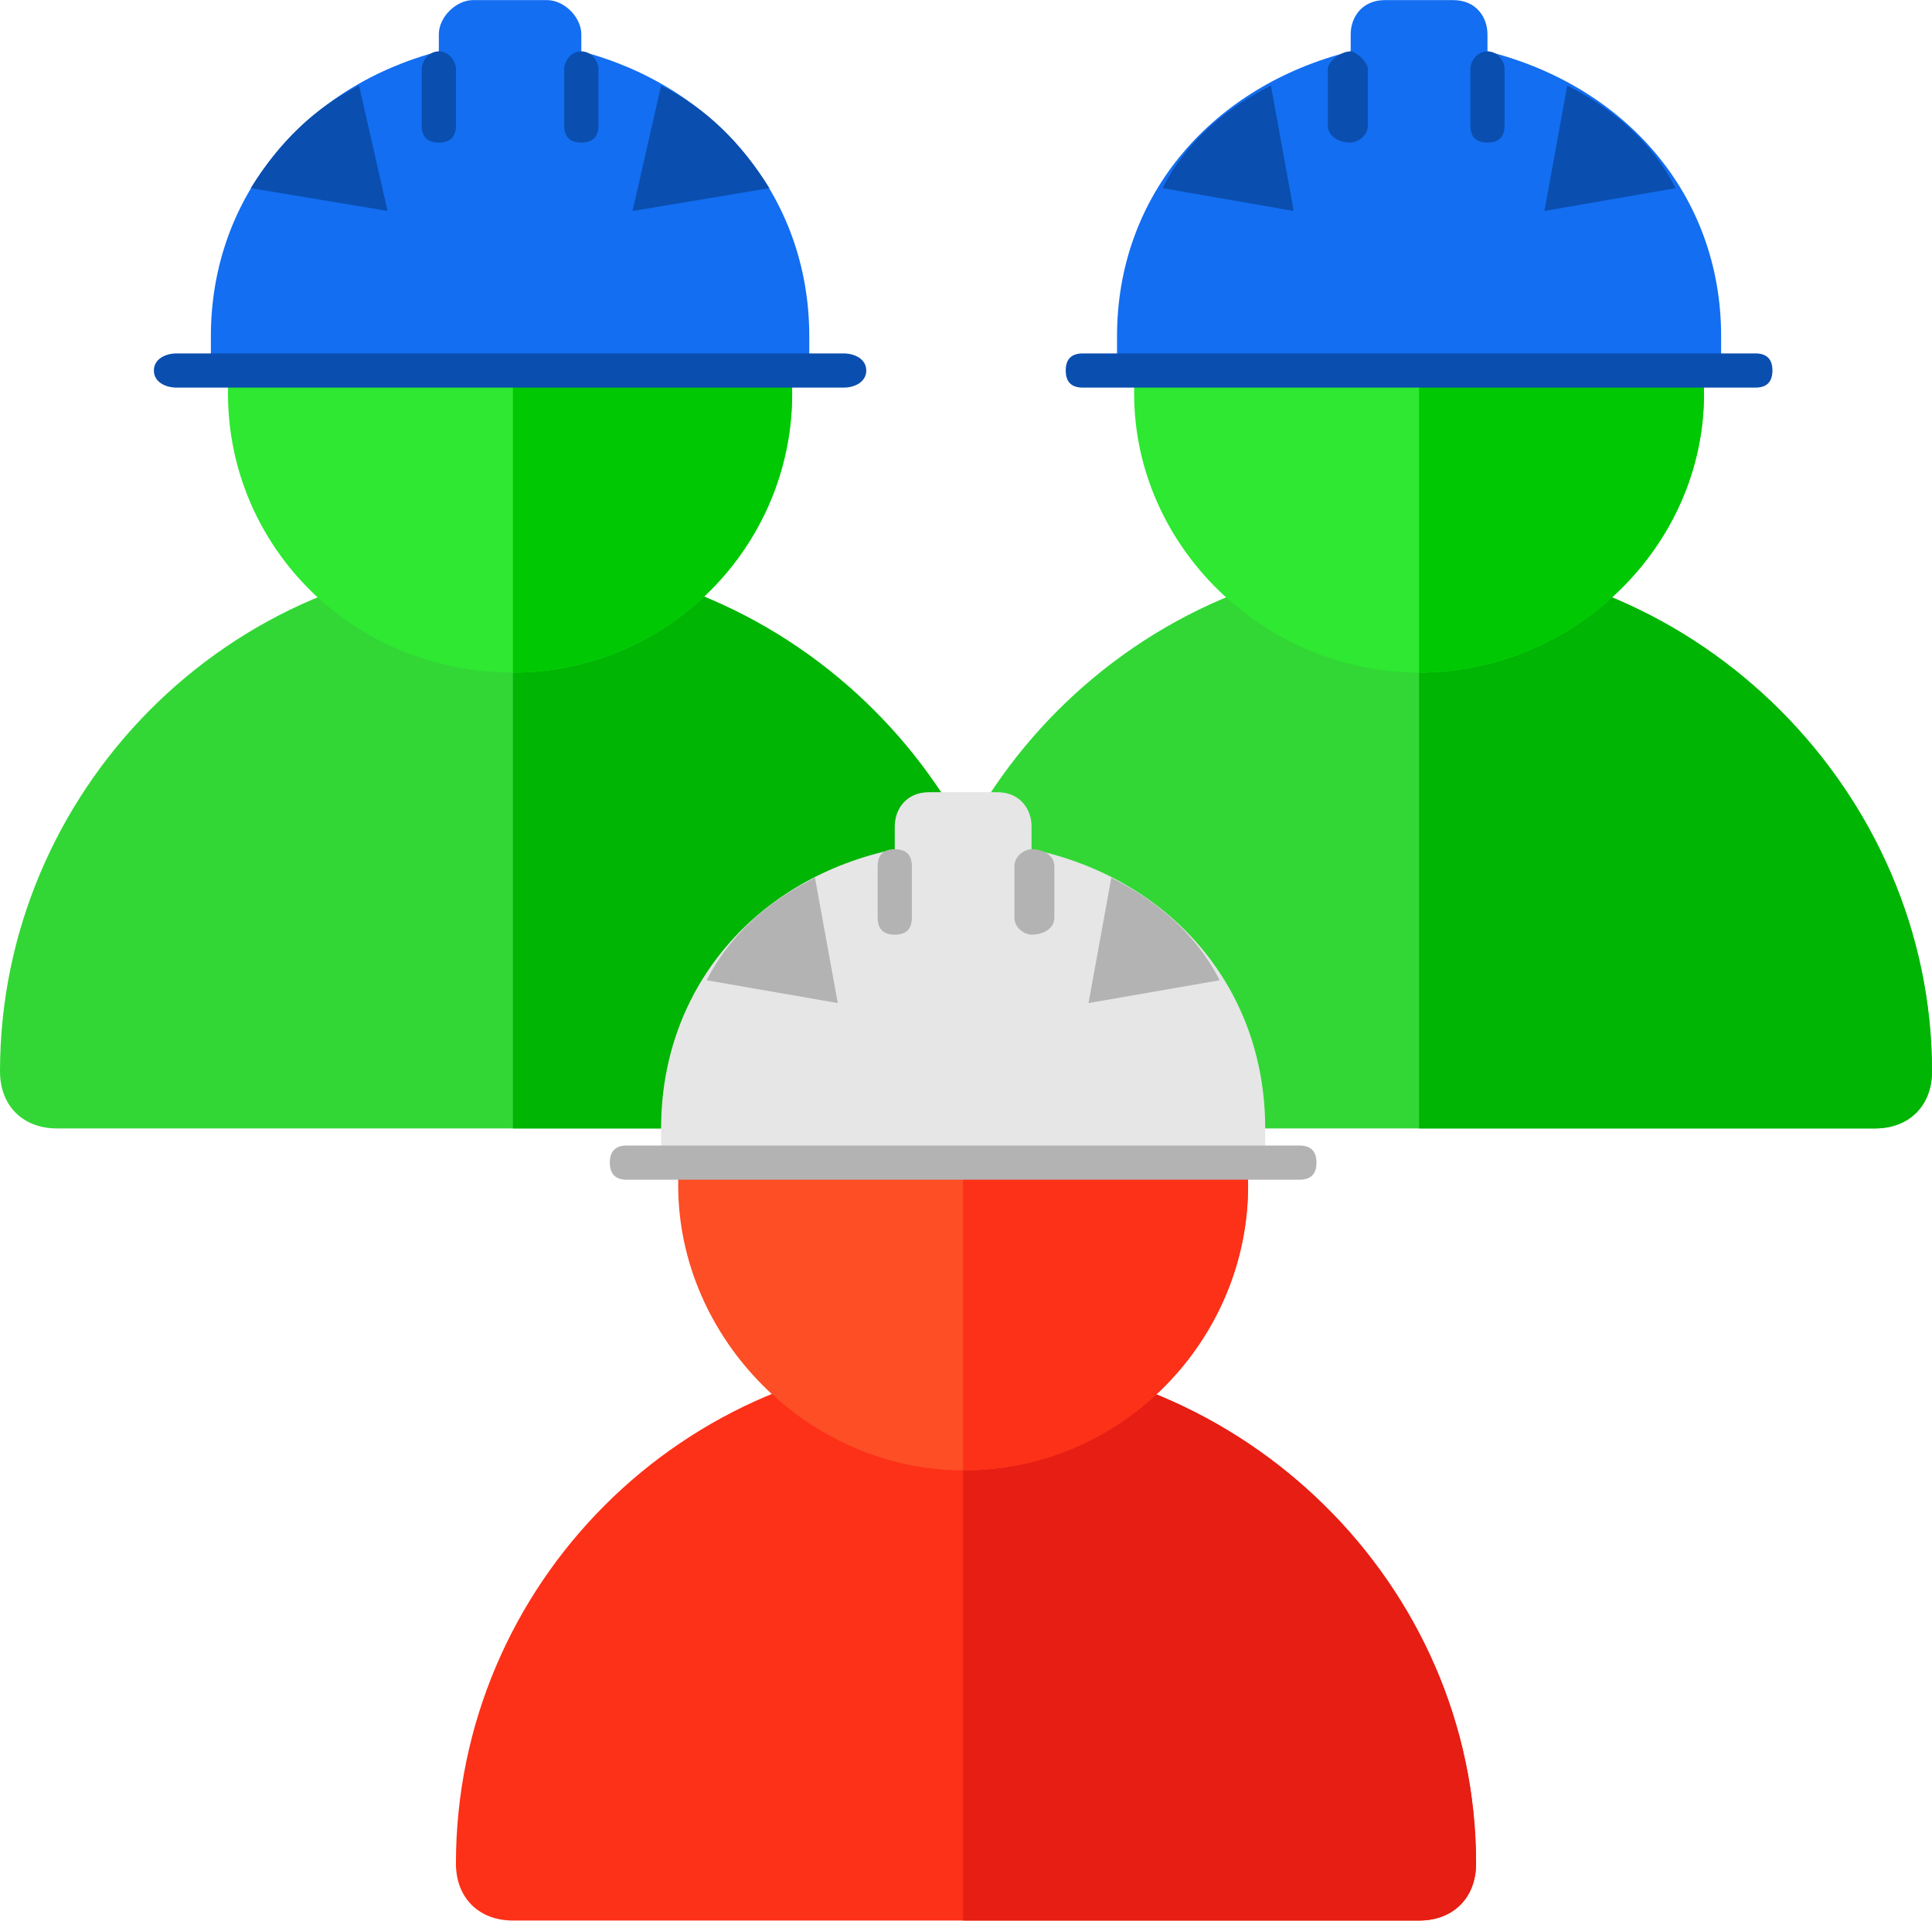 <?xml version="1.0" encoding="UTF-8"?>
<!DOCTYPE svg PUBLIC "-//W3C//DTD SVG 1.1//EN" "http://www.w3.org/Graphics/SVG/1.1/DTD/svg11.dtd">
<!-- Creator: CorelDRAW X7 -->
<svg xmlns="http://www.w3.org/2000/svg" xml:space="preserve" width="14.69mm" height="14.605mm" version="1.1" style="shape-rendering:geometricPrecision; text-rendering:geometricPrecision; image-rendering:optimizeQuality; fill-rule:evenodd; clip-rule:evenodd"
viewBox="0 0 339 337"
 xmlns:xlink="http://www.w3.org/1999/xlink">
 <defs>
  <style type="text/css">
   <![CDATA[
    .fil1 {fill:#00B503}
    .fil3 {fill:#00C903}
    .fil5 {fill:#0A4EAF}
    .fil4 {fill:#136EF1}
    .fil2 {fill:#2EE831}
    .fil0 {fill:#32D736}
    .fil10 {fill:#B3B3B3}
    .fil7 {fill:#E61E14}
    .fil9 {fill:#E6E6E6}
    .fil6 {fill:#FD3018}
    .fil8 {fill:#FD4E26}
   ]]>
  </style>
 </defs>
 <g id="Capa_x0020_1">
  <g id="_844074112">
   <g>
    <path class="fil0" d="M90 98c-50,0 -90,41 -90,90 0,6 4,10 10,10l160 0c5,0 10,-4 10,-10 0,-49 -41,-90 -90,-90z"/>
    <path class="fil1" d="M180 188c0,6 -5,10 -10,10l-80 0 0 -100c49,0 90,41 90,90z"/>
    <path class="fil2" d="M90 19c-28,0 -50,22 -50,50 0,27 22,49 50,49 27,0 49,-22 49,-49 0,-28 -22,-50 -49,-50z"/>
    <path class="fil3" d="M139 69c0,27 -22,49 -49,49l0 -99c27,0 49,22 49,50z"/>
    <g>
     <path class="fil4" d="M102 9l0 -3c0,-3 -3,-6 -6,-6l-13 0c-3,0 -6,3 -6,6l0 3c-23,6 -40,25 -40,50l0 6 105 0 0 -6c0,-25 -17,-44 -40,-50z"/>
     <g>
      <path class="fil5" d="M102 25c-2,0 -3,-1 -3,-3l0 -10c0,-1 1,-3 3,-3 2,0 3,2 3,3l0 10c0,2 -1,3 -3,3z"/>
      <path class="fil5" d="M77 25c-2,0 -3,-1 -3,-3l0 -10c0,-1 1,-3 3,-3 2,0 3,2 3,3l0 10c0,2 -1,3 -3,3z"/>
      <path class="fil5" d="M148 68l-117 0c-2,0 -4,-1 -4,-3 0,-2 2,-3 4,-3l117 0c2,0 4,1 4,3 0,2 -2,3 -4,3z"/>
     </g>
     <g>
      <path class="fil5" d="M44 33l24 4 -5 -22c-8,4 -14,10 -19,18z"/>
      <path class="fil5" d="M135 33l-24 4 5 -22c8,4 14,10 19,18z"/>
     </g>
    </g>
   </g>
   <g>
    <path class="fil0" d="M249 98c-49,0 -90,41 -90,90 0,6 5,10 10,10l160 0c6,0 10,-4 10,-10 0,-49 -41,-90 -90,-90z"/>
    <path class="fil1" d="M339 188c0,6 -4,10 -10,10l-80 0 0 -100c49,0 90,41 90,90z"/>
    <path class="fil2" d="M249 19c-27,0 -50,22 -50,50 0,27 23,49 50,49 27,0 50,-22 50,-49 0,-28 -23,-50 -50,-50z"/>
    <path class="fil3" d="M299 69c0,27 -23,49 -50,49l0 -99c27,0 50,22 50,50z"/>
    <g>
     <path class="fil4" d="M261 9l0 -3c0,-3 -2,-6 -6,-6l-12 0c-4,0 -6,3 -6,6l0 3c-24,6 -41,25 -41,50l0 6 106 0 0 -6c0,-25 -17,-44 -41,-50z"/>
     <g>
      <path class="fil5" d="M261 25c-2,0 -3,-1 -3,-3l0 -10c0,-1 1,-3 3,-3 2,0 3,2 3,3l0 10c0,2 -1,3 -3,3z"/>
      <path class="fil5" d="M237 25c-2,0 -4,-1 -4,-3l0 -10c0,-1 2,-3 4,-3 1,0 3,2 3,3l0 10c0,2 -2,3 -3,3z"/>
      <path class="fil5" d="M308 68l-118 0c-2,0 -3,-1 -3,-3 0,-2 1,-3 3,-3l118 0c2,0 3,1 3,3 0,2 -1,3 -3,3z"/>
     </g>
     <g>
      <path class="fil5" d="M204 33l23 4 -4 -22c-8,4 -15,10 -19,18z"/>
      <path class="fil5" d="M294 33l-23 4 4 -22c8,4 15,10 19,18z"/>
     </g>
    </g>
   </g>
   <g>
    <path class="fil6" d="M169 238c-49,0 -89,40 -89,89 0,6 4,10 10,10l159 0c6,0 10,-4 10,-10 0,-49 -41,-89 -90,-89z"/>
    <path class="fil7" d="M259 327c0,6 -4,10 -10,10l-80 0 0 -99c49,0 90,40 90,89z"/>
    <path class="fil8" d="M169 158c-27,0 -50,22 -50,50 0,27 23,50 50,50 28,0 50,-23 50,-50 0,-28 -22,-50 -50,-50z"/>
    <path class="fil6" d="M219 208c0,27 -22,50 -50,50l0 -100c28,0 50,22 50,50z"/>
    <g>
     <path class="fil9" d="M181 149l0 -4c0,-3 -2,-6 -6,-6l-12 0c-4,0 -6,3 -6,6l0 4c-24,5 -41,24 -41,49l0 6 106 0 0 -6c0,-25 -17,-44 -41,-49z"/>
     <g>
      <path class="fil10" d="M181 164c-1,0 -3,-1 -3,-3l0 -9c0,-2 2,-3 3,-3 2,0 4,1 4,3l0 9c0,2 -2,3 -4,3z"/>
      <path class="fil10" d="M157 164c-2,0 -3,-1 -3,-3l0 -9c0,-2 1,-3 3,-3 2,0 3,1 3,3l0 9c0,2 -1,3 -3,3z"/>
      <path class="fil10" d="M228 207l-118 0c-2,0 -3,-1 -3,-3 0,-2 1,-3 3,-3l118 0c2,0 3,1 3,3 0,2 -1,3 -3,3z"/>
     </g>
     <g>
      <path class="fil10" d="M124 172l23 4 -4 -22c-8,4 -15,10 -19,18z"/>
      <path class="fil10" d="M214 172l-23 4 4 -22c8,4 15,10 19,18z"/>
     </g>
    </g>
   </g>
  </g>
 </g>
</svg>
